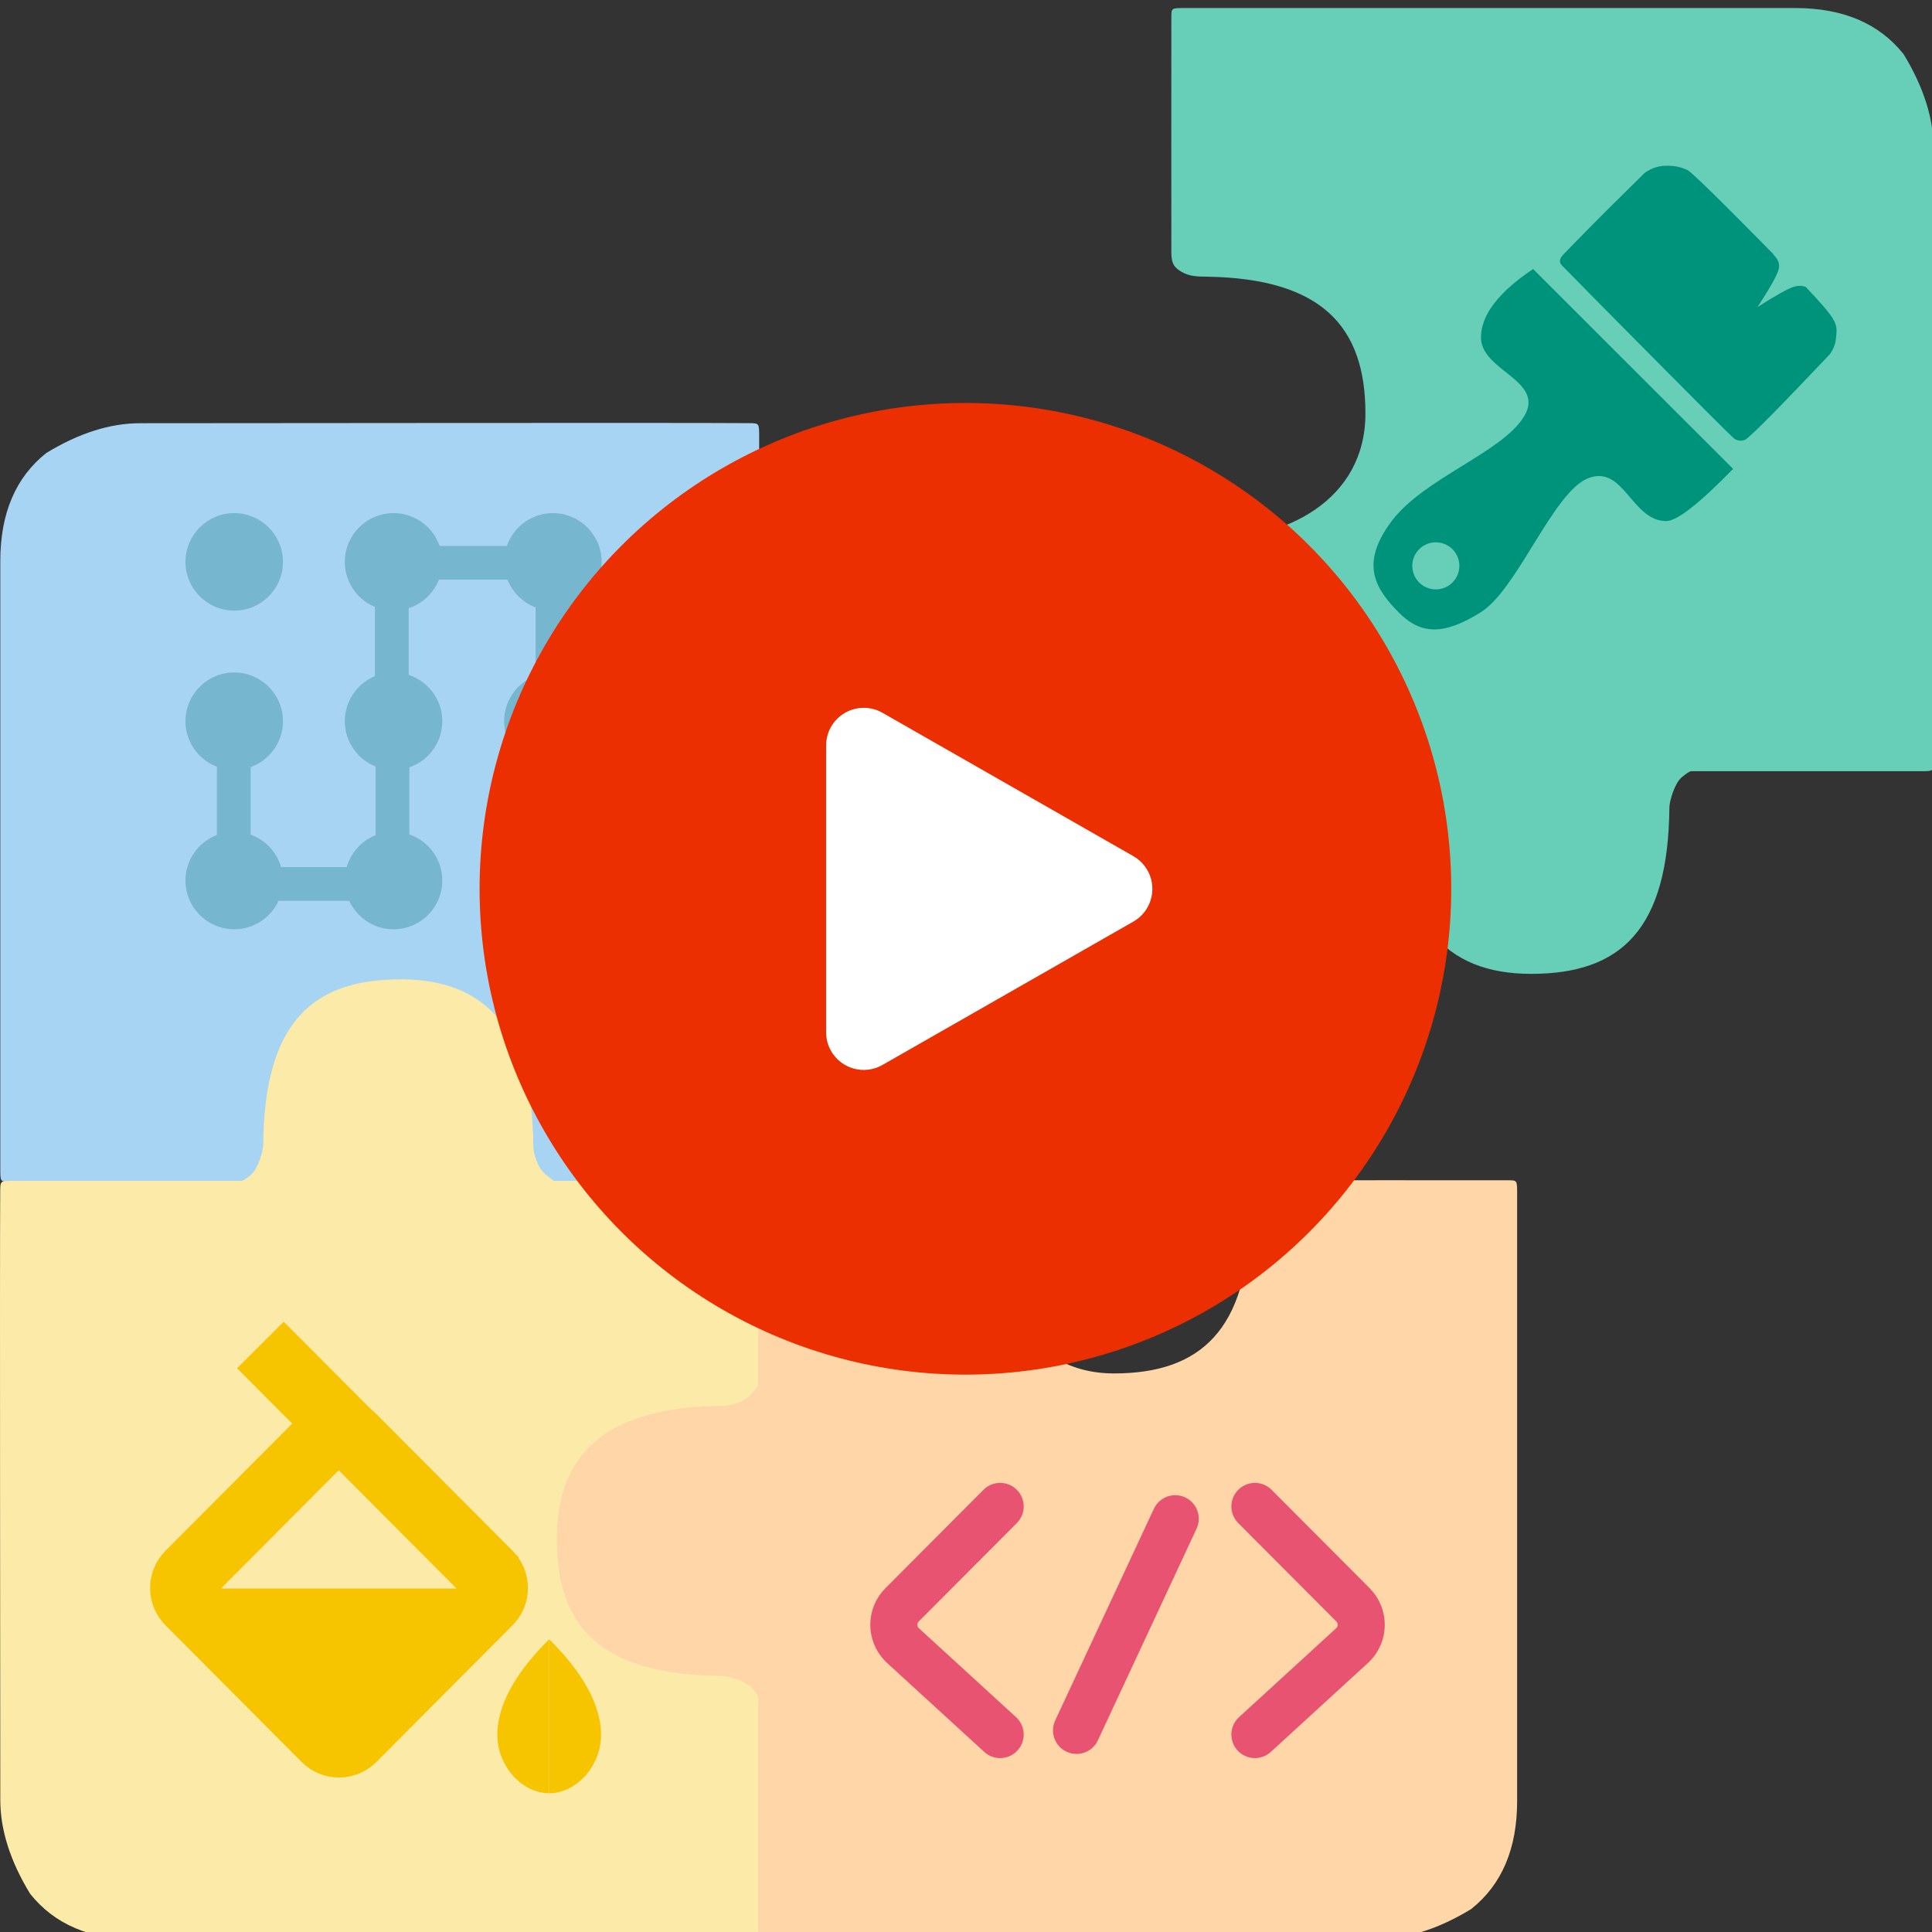 <?xml version="1.0" encoding="UTF-8"?>
<svg width="1026px" height="1026px" viewBox="0 0 1026 1026" version="1.1" xmlns="http://www.w3.org/2000/svg" xmlns:xlink="http://www.w3.org/1999/xlink">
    <rect x="0" y="0" width="1026" height="1026" fill="#333333" stroke="none"/>
    <title>symbol_video</title>
    <g id="symbol_video" stroke="none" stroke-width="1" fill="none" fill-rule="evenodd">
        <g id="Group" transform="translate(0, 4.261)">
            <g>
                <g transform="translate(53.662, 166.833)" fill="#A8D4F3" id="puzzle-copy">
                    <g transform="translate(201.5, 255) rotate(90) translate(-201.5, -255) ">
                        <path d="M0.117,112.563 C-0.168,151.477 0.157,382.119 0.157,435.755 C0.157,451.689 5.432,468.303 15.982,485.597 C28.923,501.866 48.035,510 73.316,510 C114.844,510 222.397,510 395.976,510 C403,510 403,510 403,505.035 C403,500.069 403.058,384.748 403,381.059 C403,375.631 401.919,373.122 397.491,370.626 C393.063,368.129 389.053,368.225 383.703,368.129 C323.863,367.052 300.429,342.139 300.429,295.921 C300.429,249.703 343.276,229.085 383.703,229.5 C387.447,229.538 393.665,229.085 397.491,226.69 C401.317,224.295 403,221.391 403,217.421 C403,213.377 403,128.966 403,113.44 C403,107.004 403,107.004 398.327,107.004 C384.276,107.004 349.518,107.004 294.051,107.004 C294.051,107.004 292.676,105.928 289.925,103.776 C285.799,100.549 283.228,93.24 283.189,87.866 C282.751,27.759 258.859,0 212.896,0 C165.313,0 140.362,23.449 139.786,87.866 C139.756,91.237 137.016,100.639 133.277,103.776 C130.784,105.868 129.122,106.943 128.289,107.004 C87.613,107.004 47.238,107.004 7.165,107.004 C0.117,107.004 0.157,107.004 0.117,112.563 Z" id="Path-2"></path>
                    </g>
                </g>
                <g transform="translate(0, 515.819)" fill="#FCEAA8" id="puzzle">
                    <path d="M0.117,112.563 C-0.168,151.477 0.157,382.119 0.157,435.755 C0.157,451.689 5.432,468.303 15.982,485.597 C28.923,501.866 48.035,510 73.316,510 C114.844,510 222.397,510 395.976,510 C403,510 403,510 403,505.035 C403,500.069 403.058,384.748 403,381.059 C403,375.631 401.919,373.122 397.491,370.626 C393.063,368.129 389.053,368.225 383.703,368.129 C323.863,367.052 300.429,342.139 300.429,295.921 C300.429,249.703 343.276,229.085 383.703,229.5 C387.447,229.538 393.665,229.085 397.491,226.69 C401.317,224.295 403,221.391 403,217.421 C403,213.377 403,128.966 403,113.44 C403,107.004 403,107.004 398.327,107.004 C384.276,107.004 349.518,107.004 294.051,107.004 C294.051,107.004 292.676,105.928 289.925,103.776 C285.799,100.549 283.228,93.24 283.189,87.866 C282.751,27.759 258.859,0 212.896,0 C165.313,0 140.362,23.449 139.786,87.866 C139.756,91.237 137.016,100.639 133.277,103.776 C130.784,105.868 129.122,106.943 128.289,107.004 C87.613,107.004 47.238,107.004 7.165,107.004 C0.117,107.004 0.157,107.004 0.117,112.563 Z" id="Path-2"></path>
                </g>
                <g transform="translate(349.181, 569.036)" fill="#FFD6A7" id="puzzle-copy-3">
                    <g transform="translate(201.5, 255) rotate(-90) translate(-201.5, -255) ">
                        <path d="M0.117,112.563 C-0.168,151.477 0.157,382.119 0.157,435.755 C0.157,451.689 5.432,468.303 15.982,485.597 C28.923,501.866 48.035,510 73.316,510 C114.844,510 222.397,510 395.976,510 C403,510 403,510 403,505.035 C403,500.069 403.058,384.748 403,381.059 C403,375.631 401.919,373.122 397.491,370.626 C393.063,368.129 389.053,368.225 383.703,368.129 C323.863,367.052 300.429,342.139 300.429,295.921 C300.429,249.703 343.276,229.085 383.703,229.5 C387.447,229.538 393.665,229.085 397.491,226.69 C401.317,224.295 403,221.391 403,217.421 C403,213.377 403,128.966 403,113.44 C403,107.004 403,107.004 398.327,107.004 C384.276,107.004 349.518,107.004 294.051,107.004 C294.051,107.004 292.676,105.928 289.925,103.776 C285.799,100.549 283.228,93.24 283.189,87.866 C282.751,27.759 258.859,0 212.896,0 C165.313,0 140.362,23.449 139.786,87.866 C139.756,91.237 137.016,100.639 133.277,103.776 C130.784,105.868 129.122,106.943 128.289,107.004 C87.613,107.004 47.238,107.004 7.165,107.004 C0.117,107.004 0.157,107.004 0.117,112.563 Z" id="Path-2"></path>
                    </g>
                </g>
                <g transform="translate(622.052, 0)" fill="#67CFB7" id="puzzle-copy-2">
                    <g transform="translate(202.474, 256.455) rotate(180) translate(-202.474, -256.455) ">
                        <path d="M0.117,113.205 C-0.168,152.341 0.158,384.299 0.158,438.241 C0.158,454.266 5.458,470.975 16.059,488.367 C29.063,504.729 48.267,512.909 73.671,512.909 C115.399,512.909 223.472,512.909 397.89,512.909 C404.948,512.909 404.948,512.909 404.948,507.916 C404.948,502.922 405.006,386.943 404.948,383.233 C404.948,377.774 403.862,375.251 399.412,372.74 C394.963,370.229 390.934,370.326 385.558,370.229 C325.428,369.146 301.881,344.091 301.881,297.609 C301.881,251.128 344.936,230.392 385.558,230.809 C389.32,230.847 395.567,230.392 399.412,227.983 C403.257,225.575 404.948,222.654 404.948,218.661 C404.948,214.594 404.948,129.701 404.948,114.088 C404.948,107.614 404.948,107.614 400.252,107.614 C386.134,107.614 351.207,107.614 295.472,107.614 C295.472,107.614 294.09,106.532 291.326,104.368 C287.181,101.122 284.597,93.772 284.558,88.368 C284.118,27.917 260.11,0 213.925,0 C166.112,0 141.041,23.583 140.462,88.368 C140.432,91.758 137.678,101.213 133.921,104.368 C131.416,106.472 129.746,107.554 128.909,107.614 C88.036,107.614 47.466,107.614 7.199,107.614 C0.117,107.614 0.158,107.614 0.117,113.205 Z" id="Path-2"></path>
                    </g>
                </g>
            </g>
            <g transform="translate(68.183, 705.367)" id="bucket">
                <path d="M60.456,71.856 L163.019,72.058 C165.911,72.064 168.527,73.238 170.423,75.134 C172.319,77.029 173.493,79.646 173.498,82.537 L173.498,82.537 L173.701,185.033 C173.707,187.933 172.537,190.56 170.64,192.464 C168.747,194.365 166.129,195.545 163.235,195.554 L163.235,195.554 L60.685,195.351 C57.793,195.345 55.176,194.171 53.281,192.276 C51.385,190.38 50.211,187.763 50.205,184.872 L50.205,184.872 L50.003,82.376 C49.997,79.477 51.167,76.849 53.063,74.946 C54.954,73.047 57.567,71.868 60.456,71.856 L60.456,71.856 Z" id="Rectangle" stroke="#F7C400" stroke-width="35" transform="translate(111.852, 133.705) rotate(45) translate(-111.852, -133.705) "></path>
                <line x1="195.532" y1="129.414" x2="69.581" y2="5.165" id="Path-2" stroke="#F7C400" stroke-width="35" transform="translate(132.556, 67.29) rotate(180.477) translate(-132.556, -67.29) "></line>
                <polygon id="Triangle" fill="#F7C400" transform="translate(111.635, 175.766) scale(1, -1) translate(-111.635, -175.766) " points="111.635 133.974 198.411 217.558 24.859 217.558"></polygon>
                <g id="Group" transform="translate(195.924, 160.913)" fill="#F7C400">
                    <path d="M27.538,0 C13.492,13.919 4.805,27.186 1.478,39.802 C-1.85,52.418 0.443,63.328 8.356,72.534 C11.219,75.591 14.29,77.895 17.568,79.447 C20.846,80.998 24.169,81.759 27.538,81.729" id="Path-3"></path>
                    <path d="M55.076,0 C41.03,13.919 32.343,27.186 29.015,39.802 C25.688,52.418 27.981,63.328 35.894,72.534 C38.757,75.591 41.828,77.895 45.106,79.447 C48.384,80.998 51.707,81.759 55.076,81.729" id="Path-3-Copy" transform="translate(41.307, 40.865) scale(-1, 1) translate(-41.307, -40.865) "></path>
                </g>
            </g>
            <g transform="translate(729.413, 83.739)" fill="#00937B">
                <path d="M84.75,54.868 L190.959,161.002 C172.96,179.476 161.127,188.714 155.46,188.714 C137.138,188.714 133,158.944 114.282,165.843 C104.737,169.361 95.126,184.625 85.409,200.366 L83.693,203.146 C74.917,217.358 66.053,231.419 57.07,237.058 C37.543,249.317 25.222,249.317 13.198,237.058 C1.174,224.799 -7.564,211.584 9.653,188.714 C26.869,165.843 68.216,152.388 79.901,133.219 C86.445,122.485 78.5,116.201 70.241,109.62 L69.356,108.914 C63.159,103.958 57.07,98.739 57.07,91.255 C57.07,79.374 66.297,67.245 84.75,54.868 Z M33.087,200 C26.183,200 20.587,205.596 20.587,212.5 C20.587,219.404 26.183,225 33.087,225 C39.99,225 45.587,219.404 45.587,212.5 C45.587,205.596 39.99,200 33.087,200 Z" id="Path-4"></path>
                <path d="M99.955,52.842 C97.915,50.619 99.542,48.461 101.181,46.776 C107.821,39.947 117.761,29.592 139.445,8.325 C140.675,7.119 141.914,5.866 143.184,4.587 C145.368,2.386 150.241,0 155.556,0 C160.87,0 163.734,0.986 166.727,2.293 C169.719,3.6 204.604,39.088 212.153,46.776 C212.622,47.891 216.27,50.192 215.175,54.868 C214.445,57.985 210.706,64.709 203.957,75.039 C213.645,68.872 220.024,65.303 223.094,64.333 C225.339,63.623 227.475,63.623 229.502,64.333 C237.366,72.592 242.167,78.202 243.907,81.162 C246.517,85.603 245.952,87.348 245.587,91.705 C245.343,94.61 244.253,97.423 242.316,100.145 C216.025,127.899 201.166,142.947 197.738,145.289 C197.308,145.583 194.415,147.032 191.461,144.838 C188.508,142.643 101.798,54.85 99.955,52.842 Z" id="Path-5"></path>
            </g>
            <g id="patterns_icon" transform="translate(99, 268.739)" fill="#76B6CE" fill-rule="nonzero" stroke="#76B6CE">
                <circle id="Oval" cx="25.385" cy="25.385" r="25.385"></circle>
                <circle id="Oval" cx="110" cy="25.385" r="25.385"></circle>
                <circle id="Oval" cx="194.615" cy="25.385" r="25.385"></circle>
                <circle id="Oval" cx="25.385" cy="110" r="25.385"></circle>
                <circle id="Oval" cx="110" cy="110" r="25.385"></circle>
                <circle id="Oval" cx="194.615" cy="110" r="25.385"></circle>
                <circle id="Oval" cx="25.385" cy="194.615" r="25.385"></circle>
                <circle id="Oval" cx="110" cy="194.615" r="25.385"></circle>
                <circle id="Oval" cx="194.615" cy="194.615" r="25.385"></circle>
                <rect id="Rectangle" x="16.701" y="125.221" width="16.923" height="54.027"></rect>
                <rect id="Rectangle" x="100.968" y="125.352" width="16.923" height="54.027"></rect>
                <rect id="Rectangle" x="100.61" y="40.175" width="16.923" height="54.027"></rect>
                <rect id="Rectangle" x="185.929" y="40.747" width="16.923" height="54.027"></rect>
                <rect id="Rectangle" x="41.671" y="187.965" width="53.308" height="16.923"></rect>
                <rect id="Rectangle" x="126.895" y="17.428" width="53.308" height="16.923"></rect>
            </g>
            <g transform="translate(468, 795.739)" stroke="#E75370" stroke-linecap="round" stroke-linejoin="round" stroke-width="25">
                <line x1="146.184" y1="2.901" x2="113.622" y2="122.566" id="Line" transform="translate(129.903, 62.733) rotate(9.774) translate(-129.903, -62.733) "></line>
                <path d="M63.136,0 L11.049,52.259 C5.201,58.126 5.216,67.623 11.084,73.472 C11.234,73.622 11.388,73.768 11.545,73.912 L63.136,121.139 L63.136,121.139" id="Line-2"></path>
                <path d="M261.563,0 L209.476,52.259 C203.628,58.126 203.644,67.623 209.511,73.472 C209.662,73.622 209.815,73.768 209.972,73.912 L261.563,121.139 L261.563,121.139" id="Line-2-Copy" transform="translate(229.995, 60.57) scale(-1, 1) translate(-229.995, -60.57) "></path>
            </g>
        </g>
        <g id="play" transform="translate(254.689, 214)">
            <circle id="Oval" fill="#EB2F00" cx="258" cy="258" r="258"></circle>
            <path d="M298.17,191.639 L374.324,324.908 C379.804,334.498 376.472,346.715 366.882,352.195 C363.86,353.922 360.44,354.831 356.959,354.831 L204.651,354.831 C193.606,354.831 184.651,345.876 184.651,334.831 C184.651,331.35 185.56,327.93 187.287,324.908 L263.44,191.639 C268.921,182.048 281.138,178.716 290.728,184.196 C293.829,185.968 296.398,188.538 298.17,191.639 Z" id="Triangle" fill="#FFFFFF" transform="translate(280.805, 258.04) rotate(90) translate(-280.805, -258.04) "></path>
        </g>
    </g>
</svg>